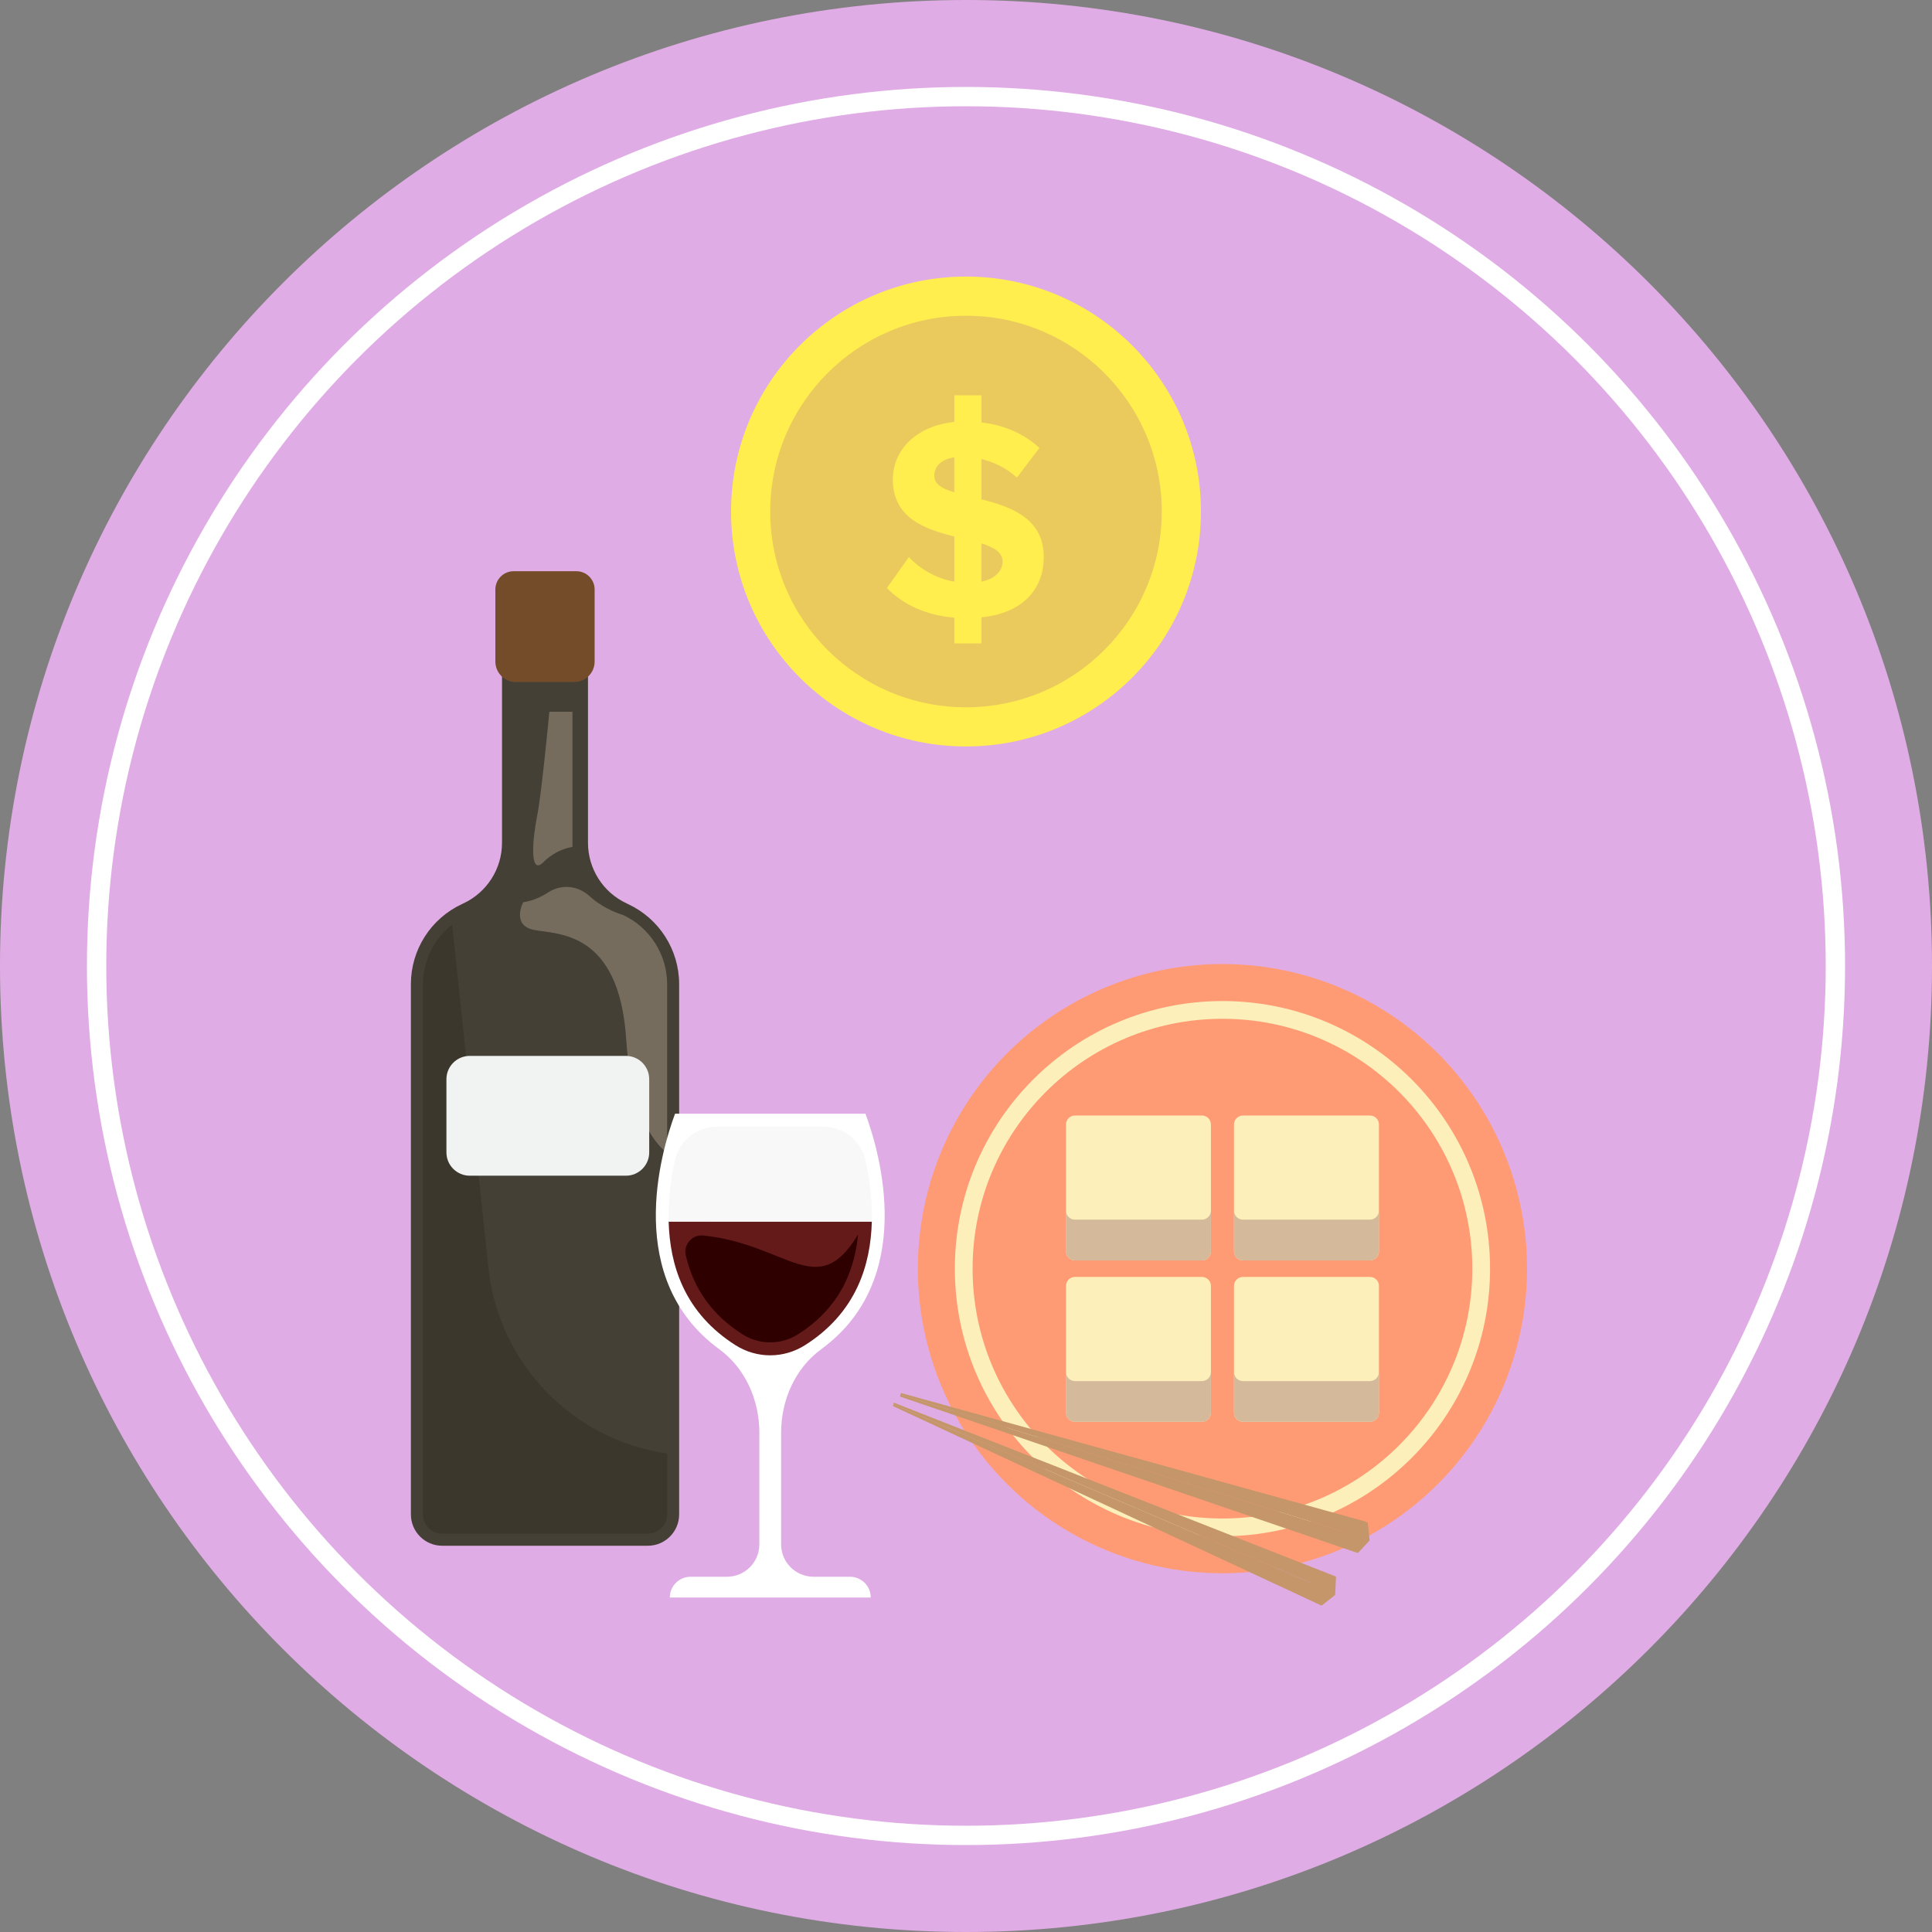 <?xml version="1.0" encoding="utf-8"?>
<!-- Generator: Adobe Illustrator 16.0.0, SVG Export Plug-In . SVG Version: 6.00 Build 0)  -->
<!DOCTYPE svg PUBLIC "-//W3C//DTD SVG 1.1//EN" "http://www.w3.org/Graphics/SVG/1.1/DTD/svg11.dtd">
<svg version="1.1" id="圖層_1" xmlns="http://www.w3.org/2000/svg" xmlns:xlink="http://www.w3.org/1999/xlink" x="0px" y="0px"
	 width="100px" height="100px" viewBox="0 0 100 100" style="enable-background:new 0 0 100 100;" xml:space="preserve">
<rect x="0" y="0" width="100" height="100" fill="#808080" stroke="none"/>
<g>
	<path style="fill:#E0ACE5;" d="M100,50c0,27.613-22.383,50-49.998,50C22.385,100,0,77.613,0,50C0,22.385,22.385,0,50.002,0
		C77.617,0,100,22.385,100,50z"/>
	<circle style="fill:none;stroke:#FFFFFF;stroke-miterlimit:10;" cx="50" cy="50" r="45"/>
	<g>
		<circle style="fill:#FF9B74;" cx="63.274" cy="65.665" r="15.767"/>
		<g>
			<g>
				<path style="fill:#FCEFB9;" d="M62.678,64.77c0,0.26-0.21,0.47-0.47,0.47h-6.564c-0.259,0-0.469-0.21-0.469-0.47v-6.565
					c0-0.258,0.21-0.467,0.469-0.467h6.564c0.26,0,0.47,0.209,0.47,0.467V64.77z"/>
				<path style="fill:#D4B99B;" d="M62.208,63.129h-6.564c-0.259,0-0.469-0.21-0.469-0.469v2.109c0,0.26,0.21,0.47,0.469,0.47h6.564
					c0.26,0,0.47-0.21,0.47-0.47V62.66C62.678,62.919,62.468,63.129,62.208,63.129z"/>
			</g>
			<g>
				<path style="fill:#FCEFB9;" d="M71.374,64.77c0,0.26-0.21,0.47-0.47,0.47H64.34c-0.259,0-0.469-0.21-0.469-0.47v-6.565
					c0-0.258,0.21-0.467,0.469-0.467h6.564c0.26,0,0.47,0.209,0.47,0.467V64.77z"/>
				<path style="fill:#D4B99B;" d="M70.904,63.129H64.34c-0.259,0-0.469-0.21-0.469-0.469v2.109c0,0.26,0.21,0.47,0.469,0.47h6.564
					c0.26,0,0.47-0.21,0.47-0.47V62.66C71.374,62.919,71.164,63.129,70.904,63.129z"/>
			</g>
			<g>
				<path style="fill:#FCEFB9;" d="M62.678,73.125c0,0.26-0.21,0.469-0.47,0.469h-6.564c-0.259,0-0.469-0.209-0.469-0.469V66.56
					c0-0.258,0.21-0.467,0.469-0.467h6.564c0.26,0,0.47,0.209,0.47,0.467V73.125z"/>
				<path style="fill:#D4B99B;" d="M62.208,71.485h-6.564c-0.259,0-0.469-0.21-0.469-0.47v2.109c0,0.26,0.21,0.469,0.469,0.469h6.564
					c0.26,0,0.47-0.209,0.47-0.469v-2.109C62.678,71.275,62.468,71.485,62.208,71.485z"/>
			</g>
			<g>
				<path style="fill:#FCEFB9;" d="M71.374,73.125c0,0.26-0.21,0.469-0.47,0.469H64.34c-0.259,0-0.469-0.209-0.469-0.469V66.56
					c0-0.258,0.21-0.467,0.469-0.467h6.564c0.26,0,0.47,0.209,0.47,0.467V73.125z"/>
				<path style="fill:#D4B99B;" d="M70.904,71.485H64.34c-0.259,0-0.469-0.21-0.469-0.47v2.109c0,0.26,0.21,0.469,0.469,0.469h6.564
					c0.26,0,0.47-0.209,0.47-0.469v-2.109C71.374,71.275,71.164,71.485,70.904,71.485z"/>
			</g>
		</g>
		<circle style="fill:none;stroke:#FCEFB9;stroke-width:0.918;stroke-miterlimit:10;" cx="63.274" cy="65.665" r="13.392"/>
		<g>
			<polygon style="fill:#C49669;" points="70.795,78.791 70.892,79.73 70.28,80.391 69.503,79.178 			"/>
			<g>
				<polygon style="fill:#C49669;" points="69.152,81.609 69.108,82.553 68.419,83.098 67.817,81.803 				"/>
				<g>
					<polygon style="fill:#C49669;" points="46.586,72.286 70.253,80.376 69.967,79.408 46.609,72.193 					"/>
					<polygon style="fill:#C49669;" points="69.967,79.408 70.752,78.776 46.634,72.102 46.609,72.193 					"/>
					<polygon style="fill:#C49669;" points="46.221,72.779 68.404,83.106 68.266,82.107 46.243,72.689 					"/>
					<polygon style="fill:#C49669;" points="46.267,72.602 46.243,72.689 68.266,82.107 69.134,81.598 					"/>
				</g>
			</g>
		</g>
	</g>
	<g>
		<g>
			<path style="fill:#444036;" d="M25.984,43.621V29.984h4.45v13.637c0,1.346,0.779,2.57,2.001,3.139l0.075,0.036
				c1.611,0.75,2.642,2.366,2.642,4.145v27.444c0,0.896-0.727,1.623-1.623,1.623H22.89c-0.896,0-1.622-0.727-1.622-1.623V50.94
				c0-1.778,1.029-3.395,2.642-4.145l0.075-0.036C25.204,46.191,25.984,44.967,25.984,43.621z"/>
			<path style="fill:#754C29;" d="M29.72,35.301h-3.021c-0.584,0-1.059-0.474-1.059-1.061v-3.729c0-0.521,0.424-0.945,0.944-0.945h3.249
				c0.521,0,0.945,0.424,0.945,0.945v3.729C30.779,34.827,30.304,35.301,29.72,35.301z"/>
			<path style="fill:#3B372D;" d="M23.402,47.855l1.877,17.76c0.523,4.944,4.33,8.904,9.252,9.62l0,0v3.149c0,0.552-0.448,1-1.001,1H22.89
				c-0.553,0-0.999-0.448-0.999-1V50.939C21.891,49.735,22.451,48.612,23.402,47.855z"/>
			<path style="fill:#756C5E;" d="M32.411,53.777c-0.37-5.635-3.578-5.407-4.77-5.645c-1.194-0.239-0.558-1.432-0.558-1.432
				c0.495-0.074,0.929-0.272,1.29-0.508c0.684-0.447,1.543-0.358,2.146,0.195c0.775,0.713,1.729,0.971,1.729,0.971
				c1.387,0.646,2.283,2.051,2.283,3.58v8.722C34.531,59.661,32.729,58.627,32.411,53.777z"/>
			<path style="fill:#756C5E;" d="M29.629,36.841v6.998c0,0-0.796,0.079-1.513,0.796c-0.716,0.715-0.556-1.193-0.316-2.387
				c0.238-1.192,0.635-5.407,0.635-5.407H29.629z"/>
			<path style="fill:#F1F2F2;" d="M24.315,60.854h8.082c0.666,0,1.206-0.54,1.206-1.206v-3.788c0-0.667-0.54-1.207-1.206-1.207h-8.082
				c-0.667,0-1.208,0.54-1.208,1.207v3.788C23.107,60.313,23.648,60.854,24.315,60.854z"/>
		</g>
		<g>
			<path style="fill:#FFFFFF;" d="M35.745,81.612h1.883c0.926,0,1.676-0.75,1.676-1.678v-5.781c0-1.683-0.721-3.329-2.078-4.321
				c-4.926-3.604-3.053-10.114-2.285-12.188h9.854c0.768,2.073,2.641,8.583-2.285,12.188c-1.357,0.992-2.08,2.639-2.08,4.321v5.781
				c0,0.928,0.752,1.678,1.678,1.678h1.885c0.594,0,1.076,0.481,1.076,1.075H34.669C34.669,82.094,35.151,81.612,35.745,81.612z"/>
			<g>
				<path style="fill:#631A19;" d="M44.394,66.586c-0.57,1.231-1.48,2.247-2.715,3.032c-1.115,0.711-2.508,0.711-3.621,0.002
					c-1.236-0.787-2.146-1.801-2.717-3.033c-0.502-1.081-0.701-2.238-0.732-3.358h10.516C45.095,64.349,44.896,65.505,44.394,66.586
					z"/>
				<path style="fill:#2E0000;" d="M39.866,69.481c0.51,0,1.014-0.147,1.453-0.428c1.123-0.715,1.953-1.64,2.467-2.749
					c0.33-0.713,0.541-1.52,0.627-2.406c-2.107,3.501-3.643,0.497-8.021,0.052c-0.568-0.057-1.025,0.469-0.896,1.025
					c0.111,0.474,0.262,0.918,0.453,1.33c0.514,1.108,1.344,2.033,2.469,2.749C38.854,69.334,39.356,69.481,39.866,69.481
					L39.866,69.481z"/>
				<path style="fill:#F8F8F9;" d="M37.126,58.314h5.482c1.063,0,1.979,0.74,2.201,1.779c0.199,0.93,0.344,2.013,0.314,3.135H34.608
					c-0.027-1.12,0.115-2.203,0.316-3.135C35.147,59.055,36.063,58.314,37.126,58.314z"/>
			</g>
		</g>
	</g>
	<g>
		<g>
			<circle style="fill:#FFEE4D;" cx="50" cy="26.476" r="12.161"/>
		</g>
		<g>
			<circle style="fill:#EAC95D;" cx="50" cy="26.476" r="10.133"/>
		</g>
		<g>
			<path style="fill:#FFEE4D;" d="M49.395,31.971c-1.556-0.133-2.693-0.724-3.491-1.537l1.138-1.598c0.549,0.576,1.347,1.095,2.354,1.271
				v-2.337c-1.525-0.385-3.183-0.947-3.183-2.959c0-1.494,1.185-2.765,3.183-2.974v-1.375h1.404v1.405
				c1.199,0.134,2.203,0.591,3.002,1.316l-1.167,1.538c-0.534-0.488-1.17-0.798-1.835-0.96v2.084
				c1.523,0.386,3.225,0.977,3.225,2.989c0,1.642-1.066,2.897-3.225,3.121v1.346h-1.404V31.971z M49.395,25.479v-1.805
				c-0.668,0.089-1.035,0.457-1.035,0.962C48.359,25.063,48.771,25.3,49.395,25.479z M50.799,28.125v1.982
				c0.725-0.149,1.096-0.577,1.096-1.035C51.895,28.584,51.435,28.331,50.799,28.125z"/>
		</g>
	</g>
</g>
</svg>
